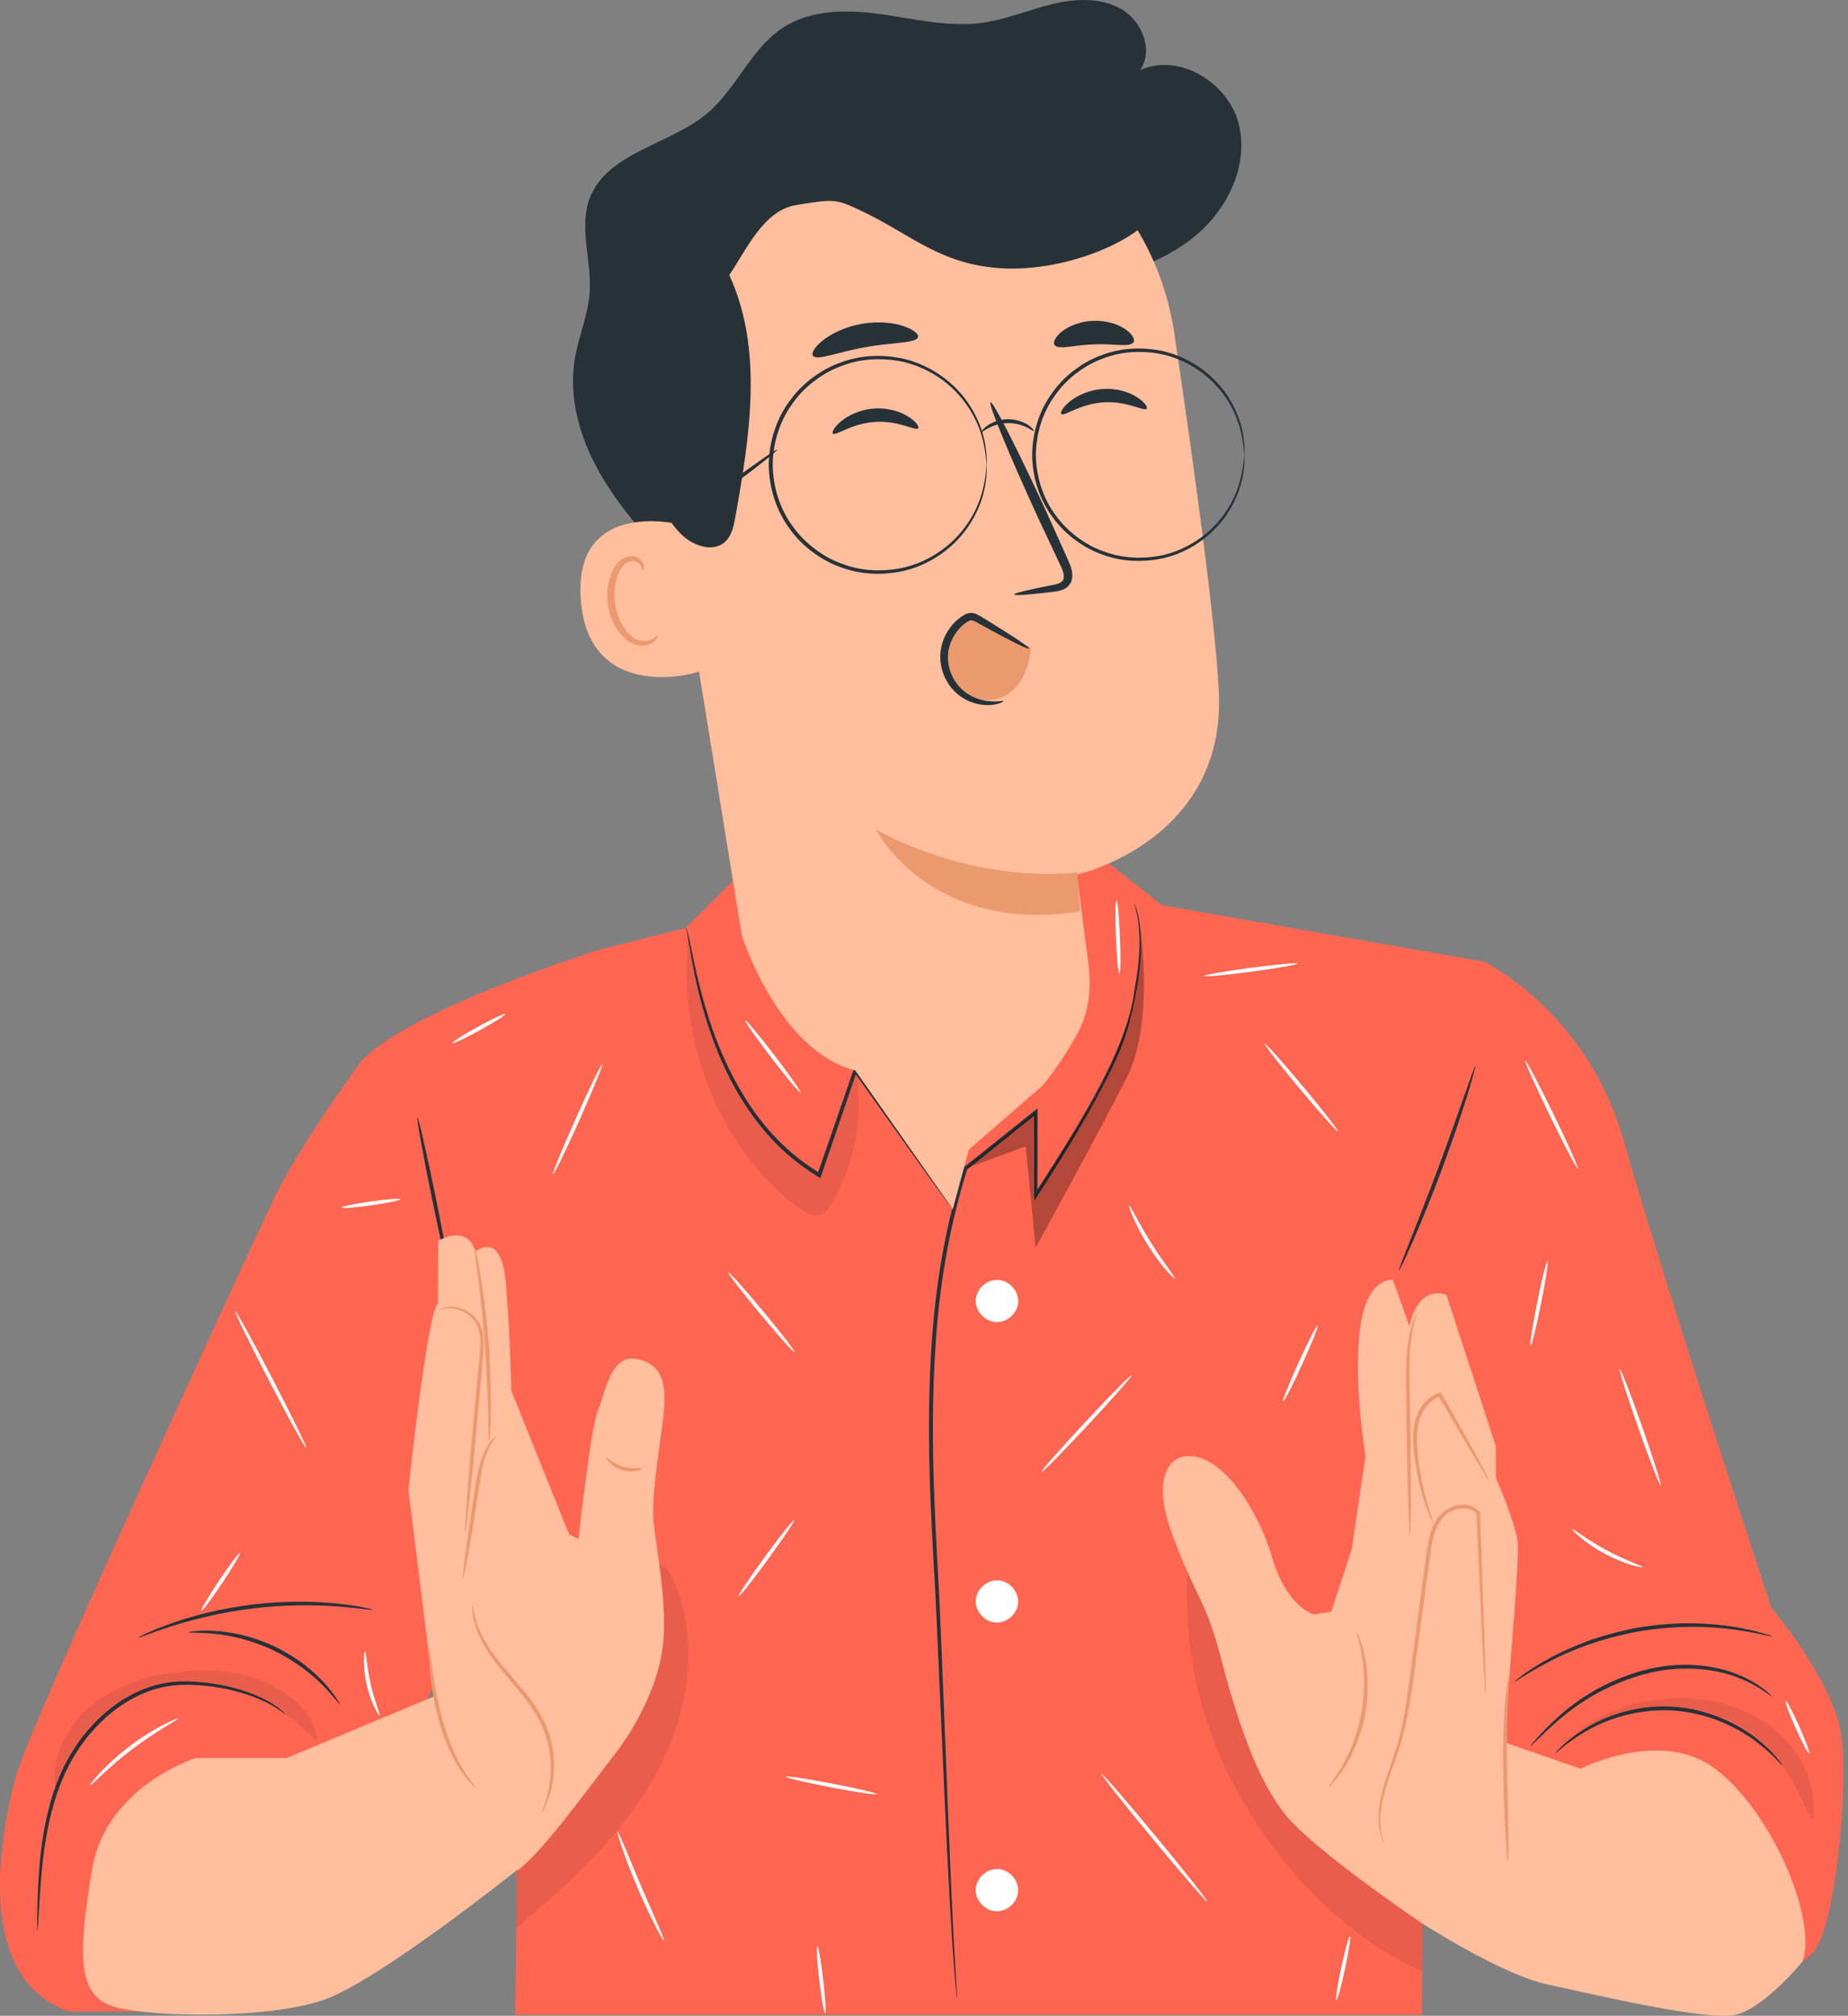 <svg width="144" height="157" viewBox="0 0 144 157" fill="none" xmlns="http://www.w3.org/2000/svg">
<rect x="0" y="0" width="144" height="157" fill="#808080" stroke="none"/>
<path d="M115.652 74.902C115.652 74.902 123.703 78.806 126.535 88.888C129.367 98.971 138.022 125.227 138.022 125.227C138.022 125.227 142.971 131.021 143.505 135.31C144.033 139.598 142.977 149.978 141.382 151.916C139.793 153.853 137.524 153.532 137.524 153.532L116.69 151.565L108.487 96.905L115.652 74.902Z" fill="#FF6652"/>
<path d="M46.765 73.951C46.765 73.951 31.871 78.601 28.159 82.644L40.356 139.108L40.162 156.921H110.785C110.785 156.04 111.418 97.774 111.418 97.774L115.664 74.907L90.561 70.508L85.612 66.639L57.683 68.046L53.438 72.27L46.765 73.951Z" fill="#FF6652"/>
<g opacity="0.3">
<path opacity="0.3" d="M52.424 122.934C52.207 122.455 51.896 121.936 51.38 121.831C50.53 121.656 49.961 122.659 49.674 123.471C47.381 129.935 44.344 135.881 40.397 141.494L40.215 150.165C44.332 146.716 48.39 143.023 51.017 138.349C53.632 133.676 54.64 127.812 52.424 122.934Z" fill="black"/>
</g>
<path d="M28.154 82.645C28.154 82.645 23.245 89.302 21.205 93.65C19.164 97.996 2.277 134.499 1.262 138.268C0.242 142.037 -2.379 153.911 5.338 156.665H21.205L37.131 124.615L37.946 87.418L28.154 82.645Z" fill="#FF6652"/>
<path d="M22.225 133.513C22.202 133.536 21.873 133.203 21.14 132.789C20.413 132.381 19.276 131.908 17.81 131.587C17.077 131.43 16.262 131.301 15.382 131.249C14.502 131.196 13.558 131.208 12.597 131.43C10.673 131.856 8.762 133.069 7.255 134.767C5.724 136.465 4.786 138.472 4.229 140.363C3.666 142.259 3.426 144.039 3.273 145.527C3.127 147.02 3.068 148.234 3.015 149.074C2.992 149.465 2.968 149.786 2.957 150.043C2.939 150.264 2.927 150.381 2.916 150.381C2.904 150.381 2.898 150.264 2.898 150.043C2.898 149.786 2.898 149.465 2.904 149.074C2.922 148.234 2.945 147.014 3.062 145.509C3.185 144.01 3.408 142.212 3.959 140.281C4.505 138.361 5.461 136.302 7.026 134.563C8.568 132.824 10.539 131.581 12.538 131.155C13.535 130.934 14.508 130.928 15.4 130.998C16.291 131.062 17.118 131.202 17.857 131.377C19.34 131.727 20.478 132.235 21.199 132.684C21.557 132.912 21.82 133.116 21.985 133.268C22.149 133.419 22.231 133.507 22.225 133.513Z" fill="#263238"/>
<path d="M14.702 127.129C14.702 127.106 14.89 127.076 15.236 127.041C15.582 127.001 16.086 126.989 16.707 127.024C17.329 127.053 18.068 127.158 18.871 127.345C19.669 127.543 20.537 127.835 21.398 128.238C22.255 128.652 23.029 129.136 23.685 129.632C24.336 130.14 24.882 130.641 25.298 131.108C25.714 131.569 26.025 131.966 26.207 132.258C26.394 132.549 26.494 132.713 26.477 132.724C26.43 132.759 26.002 132.123 25.14 131.254C24.712 130.816 24.16 130.338 23.515 129.86C22.859 129.387 22.102 128.92 21.264 128.518C20.419 128.121 19.581 127.835 18.801 127.625C18.015 127.426 17.3 127.304 16.69 127.251C15.47 127.123 14.702 127.187 14.702 127.129Z" fill="#263238"/>
<path d="M29.045 125.372C29.039 125.396 28.781 125.372 28.312 125.314C27.843 125.256 27.163 125.185 26.324 125.121C24.647 124.993 22.313 124.964 19.757 125.267C17.206 125.576 14.943 126.154 13.342 126.668C12.539 126.924 11.893 127.152 11.454 127.321C11.014 127.484 10.762 127.566 10.756 127.549C10.75 127.531 10.979 127.409 11.413 127.21C11.841 127.006 12.474 126.749 13.277 126.463C14.872 125.891 17.147 125.273 19.727 124.964C22.302 124.66 24.665 124.725 26.348 124.905C27.192 124.993 27.872 125.098 28.335 125.191C28.799 125.296 29.051 125.355 29.045 125.372Z" fill="#263238"/>
<path d="M74.248 94.186C74.242 94.192 74.19 94.127 74.084 93.993C73.973 93.841 73.826 93.649 73.65 93.415C73.263 92.879 72.724 92.138 72.055 91.216C70.683 89.29 68.777 86.612 66.526 83.456L66.772 83.421C65.916 85.918 64.972 88.678 63.981 91.578L63.916 91.758L63.758 91.653C63.652 91.589 63.541 91.513 63.43 91.443C62.116 90.615 60.955 89.617 59.976 88.538C58.997 87.452 58.181 86.297 57.507 85.142C56.159 82.825 55.343 80.544 54.792 78.613C54.241 76.675 53.954 75.065 53.766 73.962C53.672 73.431 53.602 73.011 53.543 72.69C53.514 72.544 53.485 72.439 53.467 72.364C53.438 72.299 53.426 72.258 53.432 72.258C53.496 72.229 53.666 72.842 53.883 73.945C54.112 75.042 54.429 76.64 55.003 78.56C55.578 80.474 56.405 82.732 57.754 85.007C58.428 86.145 59.231 87.277 60.199 88.345C61.172 89.401 62.31 90.381 63.594 91.192C63.705 91.262 63.817 91.332 63.916 91.397L63.694 91.478C64.696 88.578 65.646 85.824 66.508 83.333L66.596 83.07L66.754 83.298C68.965 86.478 70.841 89.179 72.19 91.122C72.835 92.062 73.345 92.82 73.721 93.369C73.885 93.614 74.014 93.812 74.119 93.97C74.207 94.11 74.254 94.18 74.248 94.186Z" fill="#263238"/>
<g opacity="0.3">
<path opacity="0.3" d="M92.631 121.136C91.975 127.666 93.423 134.387 96.713 140.07C99.996 145.759 104.816 150.824 110.815 153.549C111.008 147.755 110.727 140.928 110.92 135.134L92.631 121.136Z" fill="black"/>
</g>
<path d="M91.968 113.511C91.968 113.511 89.406 114.217 91.329 119.45C93.252 124.678 93.892 124.363 95.176 129.259C96.46 134.148 97.955 138.618 100.201 141.383C102.447 144.149 110.785 149.785 110.785 149.785L118.267 142.766C118.267 142.766 117.036 137.532 117.329 133.979C117.622 130.426 118.373 121.703 118.267 120.215C118.162 118.727 116.555 115.109 116.555 115.109V112.635L112.708 100.855C112.708 100.855 110.568 99.898 109.823 103.3L108.539 99.688C108.539 99.688 106.51 99.367 105.977 103.516C105.443 107.664 106.405 113.406 106.405 113.406L105.338 120.641L103.737 125.53L102.347 125.74C102.347 125.74 100.254 125.174 99.11 121.253C97.955 117.338 94.853 112.659 91.968 113.511Z" fill="#FFBE9D"/>
<path d="M115.758 132.007C115.752 132.007 115.74 131.913 115.722 131.738C115.711 131.534 115.693 131.277 115.67 130.956C115.629 130.244 115.576 129.258 115.511 128.027C115.394 125.489 115.236 121.953 115.048 117.828L115.083 117.916C114.737 117.507 114.127 117.385 113.57 117.525C113.002 117.659 112.497 118.009 112.181 118.534C111.53 119.578 111.489 120.944 111.289 122.262C110.885 125.244 110.498 128.08 110.146 130.67C109.97 131.96 109.782 133.191 109.524 134.329C109.278 135.467 108.932 136.505 108.598 137.433C108.27 138.361 107.976 139.201 107.795 139.959C107.613 140.718 107.537 141.383 107.554 141.932C107.578 143.028 107.9 143.589 107.847 143.6C107.836 143.606 107.777 143.466 107.666 143.192C107.578 142.912 107.454 142.492 107.431 141.937C107.396 141.383 107.454 140.695 107.625 139.924C107.795 139.154 108.076 138.302 108.393 137.369C108.715 136.435 109.044 135.414 109.278 134.282C109.518 133.156 109.694 131.931 109.864 130.641C110.21 128.051 110.586 125.215 110.984 122.233C111.078 121.568 111.149 120.915 111.266 120.255C111.383 119.602 111.565 118.948 111.928 118.388C112.269 117.816 112.867 117.396 113.5 117.25C114.127 117.093 114.872 117.233 115.3 117.746L115.329 117.787V117.834C115.47 121.959 115.593 125.495 115.681 128.039C115.711 129.27 115.74 130.256 115.758 130.974C115.763 131.295 115.763 131.551 115.763 131.756C115.769 131.919 115.763 132.007 115.758 132.007Z" fill="#EB996E"/>
<path d="M111.665 118.604C111.647 118.61 111.53 118.377 111.348 117.939C111.172 117.502 110.938 116.854 110.721 116.031C110.504 115.214 110.298 114.217 110.181 113.102C110.123 112.542 110.081 111.947 110.152 111.328C110.216 110.71 110.398 110.056 110.797 109.502C111.137 109.024 111.618 108.639 112.163 108.481L112.28 108.446L112.339 108.551C113.424 110.453 114.362 112.134 115.025 113.341C115.33 113.907 115.582 114.38 115.793 114.771C115.969 115.109 116.057 115.296 116.039 115.308C116.021 115.319 115.904 115.144 115.699 114.823C115.47 114.45 115.189 113.989 114.855 113.441C114.145 112.256 113.172 110.599 112.075 108.703L112.251 108.773C111.782 108.913 111.354 109.245 111.049 109.683C110.691 110.185 110.515 110.78 110.451 111.363C110.386 111.953 110.416 112.53 110.463 113.079C110.562 114.182 110.738 115.168 110.932 115.985C111.119 116.801 111.319 117.455 111.459 117.904C111.606 118.348 111.688 118.599 111.665 118.604Z" fill="#EB996E"/>
<path d="M109.876 119.567C109.852 119.567 109.829 119.328 109.806 118.89C109.788 118.388 109.759 117.77 109.729 117.041C109.677 115.477 109.63 113.318 109.594 110.932C109.577 108.545 109.483 106.38 109.688 104.811C109.788 104.029 109.946 103.405 110.087 102.99C110.228 102.57 110.345 102.36 110.363 102.366C110.415 102.384 110.034 103.288 109.899 104.84C109.753 106.386 109.876 108.545 109.894 110.932C109.929 113.318 109.94 115.477 109.94 117.041C109.935 117.77 109.923 118.388 109.917 118.896C109.911 119.322 109.899 119.561 109.876 119.567Z" fill="#EB996E"/>
<path d="M103.549 139.178C103.508 139.143 103.972 138.595 104.552 137.597C104.845 137.101 105.144 136.483 105.42 135.783C105.684 135.071 105.924 134.271 106.088 133.414C106.241 132.55 106.294 131.722 106.294 130.963C106.282 130.205 106.217 129.522 106.118 128.962C105.924 127.83 105.678 127.153 105.731 127.135C105.748 127.13 105.824 127.293 105.942 127.596C106.065 127.9 106.2 128.355 106.329 128.921C106.458 129.493 106.546 130.187 106.575 130.957C106.593 131.733 106.54 132.585 106.387 133.466C106.223 134.347 105.971 135.164 105.684 135.882C105.385 136.594 105.056 137.218 104.734 137.708C104.417 138.198 104.13 138.577 103.907 138.817C103.696 139.062 103.567 139.19 103.549 139.178Z" fill="#EB996E"/>
<path d="M116.684 135.519L123.175 137.76C123.175 137.76 129.373 134.568 133.648 137.76C137.923 140.951 141.634 149.359 140.462 152.761C140.462 152.761 137.512 156.384 135.266 156.915C133.021 157.446 124.295 155.346 120.666 154.582C117.024 153.817 110.773 149.774 110.773 149.774L116.684 135.519Z" fill="#FFBE9D"/>
<path d="M117.482 145.036C117.458 145.036 117.435 144.831 117.412 144.464C117.388 144.026 117.353 143.507 117.318 142.906C117.247 141.587 117.159 139.767 117.13 137.748C117.101 135.729 117.159 133.903 117.283 132.584C117.341 131.925 117.412 131.394 117.476 131.026C117.541 130.659 117.587 130.46 117.611 130.466C117.658 130.472 117.558 131.283 117.494 132.596C117.429 133.909 117.406 135.729 117.435 137.742C117.47 139.714 117.505 141.5 117.529 142.9C117.535 143.559 117.535 144.096 117.523 144.464C117.523 144.831 117.505 145.036 117.482 145.036Z" fill="#EB996E"/>
<path d="M138.89 137.504C138.843 137.55 138.175 136.629 136.732 135.567C135.307 134.505 132.997 133.373 130.265 133.221C127.526 133.075 125.104 133.945 123.574 134.843C122.02 135.742 121.258 136.582 121.217 136.535C121.205 136.524 121.387 136.308 121.75 135.958C122.12 135.607 122.689 135.141 123.463 134.662C124.993 133.7 127.468 132.766 130.282 132.923C133.097 133.081 135.454 134.277 136.867 135.397C137.583 135.958 138.104 136.489 138.427 136.874C138.749 137.265 138.908 137.498 138.89 137.504Z" fill="#263238"/>
<path d="M138.058 132.118C138.017 132.182 137.149 131.307 135.355 130.636C133.59 129.947 130.851 129.632 128.043 130.42C126.641 130.811 125.357 131.365 124.261 131.983C123.164 132.608 122.249 133.29 121.522 133.909C120.795 134.527 120.238 135.07 119.857 135.443C119.476 135.823 119.265 136.027 119.247 136.015C119.235 136.004 119.417 135.77 119.775 135.362C120.132 134.959 120.666 134.393 121.387 133.746C122.103 133.098 123.017 132.386 124.126 131.738C125.234 131.097 126.536 130.519 127.966 130.122C130.846 129.317 133.654 129.679 135.437 130.431C136.34 130.799 137.008 131.225 137.436 131.552C137.659 131.709 137.806 131.861 137.911 131.954C138.011 132.059 138.064 132.112 138.058 132.118Z" fill="#263238"/>
<path d="M138.111 127.45C138.093 127.508 136.961 127.164 135.073 126.913C134.129 126.779 132.998 126.703 131.743 126.703C130.488 126.72 129.11 126.825 127.679 127.065C126.254 127.321 124.923 127.695 123.733 128.103C122.554 128.529 121.516 128.984 120.678 129.434C118.995 130.315 118.045 131.021 118.01 130.974C117.998 130.956 118.227 130.776 118.661 130.455C118.872 130.291 119.142 130.105 119.464 129.906C119.787 129.708 120.15 129.463 120.572 129.247C121.405 128.774 122.449 128.296 123.633 127.846C124.829 127.421 126.178 127.035 127.62 126.773C129.069 126.528 130.464 126.429 131.737 126.429C133.009 126.446 134.153 126.545 135.097 126.709C135.572 126.767 135.994 126.878 136.369 126.954C136.744 127.03 137.061 127.117 137.313 127.193C137.835 127.339 138.117 127.432 138.111 127.45Z" fill="#263238"/>
<path d="M88.368 70.316C88.368 70.316 88.667 70.876 88.82 72.031C88.978 73.18 88.954 74.908 88.573 77.043C88.38 78.111 88.122 79.284 87.735 80.538C87.33 81.793 86.72 83.076 86.028 84.418C84.633 87.102 82.868 90.026 80.833 93.147L80.593 93.515V93.077C80.587 91.017 80.587 88.853 80.581 86.601L80.81 86.711C79.062 88.112 77.227 89.588 75.333 91.111L75.38 91.041C74.113 95.043 73.275 99.501 72.946 104.14C72.413 111.241 72.841 118.033 73.181 124.194C73.468 130.362 73.656 135.922 73.849 140.584C74.037 145.252 74.207 149.021 74.348 151.629C74.424 152.919 74.483 153.928 74.524 154.628C74.547 154.961 74.565 155.218 74.576 155.41C74.588 155.585 74.582 155.679 74.582 155.679C74.582 155.679 74.565 155.591 74.541 155.416C74.524 155.229 74.495 154.967 74.459 154.64C74.395 153.957 74.313 152.942 74.225 151.641C74.049 149.033 73.844 145.264 73.632 140.596C73.421 135.928 73.175 130.373 72.894 124.212C72.542 118.056 72.102 111.247 72.636 104.122C72.97 99.466 73.808 94.985 75.093 90.959L75.104 90.918L75.139 90.889C77.034 89.372 78.875 87.902 80.622 86.501L80.851 86.32V86.612C80.845 88.859 80.845 91.023 80.839 93.089L80.599 93.019C84.627 86.805 87.905 81.402 88.409 77.031C88.814 74.913 88.861 73.204 88.726 72.054C88.667 71.477 88.556 71.051 88.485 70.759C88.403 70.462 88.368 70.316 88.368 70.316Z" fill="#263238"/>
<path d="M77.849 145.579L77.638 145.573C76.787 145.596 76.031 146.367 76.031 147.213C76.031 148.059 76.782 148.835 77.626 148.864C78.476 148.893 79.28 148.17 79.332 147.329C79.397 146.483 78.693 145.661 77.849 145.579Z" fill="white"/>
<path d="M77.849 123.092L77.638 123.086C76.787 123.11 76.031 123.88 76.031 124.726C76.031 125.572 76.782 126.348 77.626 126.377C78.476 126.406 79.28 125.683 79.332 124.842C79.397 123.996 78.693 123.174 77.849 123.092Z" fill="white"/>
<path d="M77.632 102.973C78.482 103.002 79.285 102.279 79.338 101.439C79.397 100.598 78.693 99.776 77.849 99.694L77.638 99.688C76.787 99.711 76.031 100.482 76.031 101.328C76.031 102.168 76.782 102.944 77.632 102.973Z" fill="white"/>
<path d="M52.312 43.966C50.254 41.702 48.184 39.409 46.683 36.748C45.182 34.087 44.29 30.978 44.789 27.967C45.076 26.205 45.833 24.53 45.95 22.75C46.114 20.3 45.082 17.738 45.95 15.445C47.316 11.857 52.171 11.303 55.115 8.823C57.407 6.892 58.522 3.758 61.049 2.13C63.254 0.713 66.086 0.742 68.683 1.109C71.281 1.477 73.896 2.13 76.5 1.78C78.353 1.529 80.1 0.788 81.918 0.339C83.736 -0.11 85.759 -0.227 87.377 0.707C88.996 1.64 89.904 3.928 88.843 5.462C91.857 4.079 95.686 6.419 96.513 9.616C97.34 12.814 95.686 16.274 93.129 18.38C90.573 20.492 87.272 21.473 84.011 22.085C74.776 23.818 64.761 22.838 56.803 17.867" fill="#263238"/>
<path d="M84.779 74.856C84.328 71.378 83.959 68.478 83.935 68.116C83.935 68.116 95.616 65.502 94.971 53.751C94.66 48.074 93.059 36.422 91.493 25.902C89.811 14.606 79.672 6.495 68.22 7.254L67.083 7.33C54.851 8.858 49.327 20.049 51.204 32.174L57.8 72.825C57.8 72.825 60.615 81.817 66.643 83.374L74.242 94.18L75.497 89.53L81.162 84.623C81.162 84.623 82.463 83.223 83.953 80.486C85.184 78.251 84.926 75.947 84.779 74.856Z" fill="#FFBE9D"/>
<path d="M83.941 67.947C83.941 67.947 76.523 69.05 68.261 64.621C68.261 64.621 72.466 72.831 84.17 70.987L83.941 67.947Z" fill="#EB996E"/>
<path d="M89.348 31.835C89.154 32.068 87.811 31.211 85.999 31.339C84.188 31.438 82.915 32.453 82.704 32.249C82.598 32.156 82.786 31.747 83.337 31.292C83.883 30.837 84.827 30.365 85.958 30.295C87.09 30.225 88.069 30.575 88.644 30.966C89.23 31.345 89.441 31.73 89.348 31.835Z" fill="#263238"/>
<path d="M71.545 33.358C71.352 33.591 70.009 32.734 68.197 32.862C66.385 32.961 65.112 33.976 64.901 33.772C64.796 33.679 64.984 33.27 65.535 32.815C66.074 32.36 67.024 31.887 68.15 31.817C69.282 31.747 70.261 32.098 70.835 32.489C71.422 32.868 71.639 33.253 71.545 33.358Z" fill="#263238"/>
<path d="M79.021 46.305C79.003 46.206 80.118 45.932 81.93 45.582C82.387 45.506 82.821 45.383 82.879 45.062C82.967 44.724 82.739 44.24 82.481 43.715C81.971 42.629 81.437 41.492 80.874 40.295C78.634 35.423 76.98 31.409 77.18 31.322C77.379 31.234 79.349 35.108 81.589 39.98C82.129 41.182 82.645 42.326 83.137 43.423C83.349 43.936 83.689 44.508 83.501 45.214C83.401 45.564 83.079 45.839 82.786 45.938C82.492 46.049 82.234 46.072 82.006 46.101C80.176 46.323 79.039 46.404 79.021 46.305Z" fill="#263238"/>
<path d="M71.533 26.252C71.387 26.754 69.563 26.643 67.452 27.04C65.335 27.396 63.658 28.131 63.347 27.705C63.207 27.501 63.477 27.022 64.139 26.497C64.796 25.978 65.863 25.453 67.13 25.225C68.396 25.003 69.581 25.126 70.378 25.389C71.176 25.657 71.598 26.019 71.533 26.252Z" fill="#263238"/>
<path d="M88.327 26.654C88.034 27.086 86.755 26.742 85.254 26.823C83.747 26.852 82.498 27.284 82.176 26.876C82.035 26.677 82.205 26.252 82.739 25.826C83.261 25.405 84.158 25.026 85.19 24.985C86.222 24.95 87.142 25.26 87.694 25.645C88.257 26.036 88.456 26.444 88.327 26.654Z" fill="#263238"/>
<path d="M52.752 40.81C52.546 40.734 44.484 38.96 45.281 46.977C46.079 54.989 54.804 52.38 54.798 52.147C54.786 51.913 52.752 40.81 52.752 40.81Z" fill="#FFBE9D"/>
<path d="M51.227 49.516C51.192 49.492 51.098 49.626 50.87 49.761C50.647 49.889 50.26 50 49.826 49.883C48.946 49.656 48.096 48.383 47.914 46.942C47.82 46.213 47.908 45.507 48.108 44.906C48.295 44.293 48.636 43.85 49.058 43.733C49.474 43.593 49.802 43.821 49.925 44.037C50.054 44.252 50.019 44.416 50.066 44.422C50.09 44.439 50.225 44.27 50.131 43.943C50.084 43.786 49.967 43.611 49.761 43.471C49.55 43.331 49.263 43.284 48.964 43.342C48.348 43.447 47.844 44.072 47.621 44.731C47.363 45.396 47.252 46.196 47.357 47.012C47.568 48.623 48.547 50.052 49.75 50.268C50.33 50.361 50.788 50.146 51.01 49.93C51.233 49.708 51.257 49.527 51.227 49.516Z" fill="#EB996E"/>
<path d="M90.901 14.956C90.35 18.147 83.847 21.065 78.459 20.913C73.492 20.767 71.035 18.317 67.423 16.572C65.136 15.469 65.136 15.469 62.04 15.971C59.531 16.379 58.235 19.32 56.827 21.427C59.507 27.244 58.422 34.006 57.291 40.308C57.167 41.002 57.009 41.755 56.475 42.222C55.572 43.015 54.101 42.543 53.215 41.731C51.79 40.436 51.139 38.505 50.676 36.644C49.615 32.396 49.204 27.944 49.879 23.614C50.553 19.285 52.353 15.084 55.326 11.852C59.038 7.814 64.468 5.486 69.962 5.206C75.456 4.926 80.974 6.618 85.571 9.617C87.7 11 89.694 12.721 90.901 14.956Z" fill="#263238"/>
<path d="M80.212 50.361C78.845 49.725 77.473 49.089 76.107 48.459C75.873 48.348 75.62 48.237 75.362 48.272C75.069 48.313 74.841 48.529 74.653 48.75C73.703 49.9 73.463 51.627 74.195 52.922C74.934 54.218 76.664 54.9 78.048 54.328C79.502 53.727 80.212 52.047 80.323 50.483L80.212 50.361Z" fill="#EB996E"/>
<path d="M78.177 54.62C78.189 54.655 77.99 54.772 77.579 54.859C77.174 54.935 76.541 54.97 75.814 54.731C75.093 54.503 74.278 53.943 73.773 53.044C73.263 52.169 73.076 50.938 73.521 49.824C73.733 49.269 74.067 48.779 74.471 48.394C74.677 48.202 74.894 48.038 75.14 47.892C75.269 47.822 75.427 47.752 75.615 47.74C75.796 47.729 75.961 47.776 76.09 47.834C76.359 47.951 76.529 48.079 76.729 48.196C76.922 48.312 77.104 48.429 77.286 48.54C77.638 48.762 77.972 48.966 78.283 49.164C79.502 49.934 80.23 50.442 80.188 50.518C80.147 50.588 79.338 50.209 78.066 49.538C77.743 49.363 77.397 49.176 77.028 48.977C76.84 48.873 76.647 48.767 76.453 48.662C76.26 48.557 76.043 48.423 75.873 48.359C75.685 48.295 75.603 48.301 75.421 48.4C75.24 48.511 75.046 48.662 74.882 48.826C74.542 49.158 74.266 49.573 74.084 50.045C73.709 50.985 73.844 52.006 74.26 52.782C74.671 53.564 75.333 54.077 75.955 54.334C76.582 54.596 77.157 54.631 77.544 54.631C77.943 54.614 78.16 54.579 78.177 54.62Z" fill="#263238"/>
<path d="M76.881 36.206C76.834 36.212 76.887 35.459 76.558 34.175C76.236 32.921 75.391 31.071 73.492 29.636C72.547 28.936 71.363 28.346 69.997 28.107C68.642 27.88 67.106 27.921 65.652 28.475C64.919 28.732 64.209 29.111 63.564 29.595C62.907 30.068 62.309 30.657 61.817 31.34C60.802 32.688 60.228 34.415 60.21 36.194C60.228 37.974 60.796 39.707 61.817 41.055C62.309 41.737 62.907 42.327 63.564 42.805C64.215 43.289 64.919 43.675 65.652 43.925C67.106 44.48 68.642 44.52 69.997 44.293C71.363 44.054 72.547 43.464 73.492 42.764C75.391 41.335 76.236 39.485 76.558 38.225C76.887 36.947 76.834 36.2 76.881 36.206C76.887 36.206 76.887 36.253 76.887 36.34C76.887 36.451 76.881 36.579 76.881 36.737C76.881 36.912 76.875 37.128 76.828 37.385C76.793 37.641 76.763 37.933 76.67 38.26C76.535 38.913 76.236 39.689 75.761 40.518C75.28 41.341 74.582 42.204 73.62 42.939C72.665 43.669 71.451 44.287 70.044 44.544C68.648 44.789 67.065 44.754 65.558 44.194C64.796 43.937 64.062 43.54 63.388 43.044C62.708 42.554 62.087 41.947 61.576 41.241C60.521 39.847 59.923 38.056 59.905 36.206C59.923 34.356 60.521 32.565 61.576 31.171C62.087 30.465 62.708 29.858 63.388 29.368C64.062 28.872 64.796 28.475 65.558 28.218C67.071 27.652 68.648 27.617 70.044 27.868C71.451 28.125 72.665 28.749 73.62 29.473C74.582 30.208 75.28 31.071 75.761 31.894C76.236 32.723 76.535 33.499 76.67 34.152C76.763 34.473 76.793 34.771 76.828 35.027C76.869 35.284 76.881 35.5 76.881 35.675C76.881 35.833 76.887 35.967 76.887 36.072C76.887 36.159 76.887 36.206 76.881 36.206Z" fill="#263238"/>
<path d="M96.959 35.418C96.912 35.424 96.964 34.689 96.642 33.44C96.325 32.215 95.504 30.412 93.651 29.023C92.737 28.341 91.582 27.763 90.25 27.535C88.931 27.314 87.436 27.355 86.017 27.897C85.301 28.142 84.615 28.516 83.982 28.988C83.343 29.449 82.762 30.027 82.282 30.692C81.291 32.005 80.734 33.685 80.716 35.424C80.734 37.163 81.291 38.843 82.276 40.156C82.757 40.821 83.337 41.393 83.976 41.86C84.609 42.333 85.296 42.706 86.011 42.951C87.43 43.488 88.919 43.535 90.245 43.313C91.576 43.079 92.731 42.502 93.645 41.825C95.499 40.43 96.319 38.633 96.63 37.408C96.964 36.148 96.912 35.413 96.959 35.418C96.97 35.418 96.97 35.599 96.964 35.938C96.964 36.107 96.959 36.323 96.918 36.568C96.882 36.819 96.853 37.105 96.765 37.42C96.478 38.668 95.674 40.53 93.792 41.983C92.86 42.694 91.675 43.301 90.303 43.546C88.943 43.785 87.401 43.75 85.929 43.202C85.19 42.951 84.475 42.566 83.818 42.076C83.155 41.597 82.551 41.008 82.053 40.319C81.021 38.96 80.44 37.215 80.429 35.413C80.446 33.609 81.027 31.865 82.059 30.505C82.557 29.817 83.161 29.222 83.824 28.749C84.481 28.265 85.196 27.88 85.935 27.629C87.406 27.08 88.949 27.045 90.309 27.285C91.681 27.535 92.866 28.142 93.798 28.848C95.68 30.301 96.484 32.157 96.771 33.411C96.859 33.726 96.894 34.012 96.923 34.263C96.964 34.508 96.976 34.724 96.97 34.893C96.97 35.237 96.97 35.418 96.959 35.418Z" fill="#263238"/>
<path d="M80.575 33.574C80.54 33.609 80.346 33.445 79.994 33.276C79.642 33.107 79.115 32.943 78.516 32.955C77.924 32.961 77.397 33.148 77.051 33.328C76.699 33.509 76.517 33.679 76.482 33.649C76.453 33.626 76.587 33.393 76.939 33.148C77.285 32.903 77.848 32.663 78.511 32.652C79.167 32.64 79.742 32.856 80.1 33.089C80.451 33.323 80.598 33.55 80.575 33.574Z" fill="#263238"/>
<path d="M60.568 35.015C60.621 35.085 58.973 36.392 56.892 37.932C54.81 39.478 53.086 40.675 53.033 40.611C52.98 40.541 54.628 39.233 56.71 37.693C58.791 36.147 60.521 34.945 60.568 35.015Z" fill="#263238"/>
<g opacity="0.3">
<path opacity="0.3" d="M53.632 72.988C52.817 80.906 55.842 89.267 62.222 94.063C62.721 94.442 63.354 94.81 63.94 94.6C64.351 94.454 64.615 94.063 64.832 93.684C66.649 90.55 67.259 87.09 66.737 83.508C65.729 86.157 64.861 88.753 63.84 91.525C58.276 88.17 54.81 81.028 53.632 72.988Z" fill="black"/>
</g>
<path opacity="0.3" d="M75.24 90.994L79.925 89.29L80.699 97.173C80.699 97.173 85.754 88.007 87.847 83.823C89.94 79.639 88.861 72.258 88.861 72.258C88.861 72.258 89.612 78.688 84.546 86.886L80.722 93.071V86.595L75.24 90.994Z" fill="black"/>
<g opacity="0.3">
<path opacity="0.3" d="M20.753 131.056C18.666 130.076 16.262 129.942 13.969 130.21C11.547 130.49 9.114 131.231 7.214 132.754C5.314 134.277 4.03 136.681 4.264 139.097L4.499 139.132C6.135 134.732 9.383 131.529 13.576 131.138C17.769 130.753 21.856 132.608 24.735 135.666C24.453 133.379 22.847 132.037 20.753 131.056Z" fill="black"/>
</g>
<g opacity="0.3">
<path opacity="0.3" d="M139.195 135.554C137.624 133.868 135.419 132.847 133.144 132.45C129.151 131.756 124.864 132.993 121.856 135.7L122.748 134.976C125.017 133.652 127.632 132.87 130.265 132.946C132.892 133.022 135.525 133.99 137.43 135.793C139.184 137.45 140.233 139.697 141.236 141.885C141.635 139.627 140.767 137.24 139.195 135.554Z" fill="black"/>
</g>
<path d="M109.003 98.947C108.985 98.941 109.062 98.714 109.214 98.311C109.396 97.85 109.619 97.284 109.882 96.613C110.451 95.184 111.225 93.206 112.052 91.012C112.873 88.812 113.583 86.811 114.093 85.358C114.333 84.681 114.538 84.109 114.703 83.642C114.849 83.24 114.943 83.018 114.961 83.024C114.978 83.03 114.925 83.263 114.814 83.677C114.702 84.092 114.527 84.693 114.298 85.428C113.841 86.898 113.16 88.917 112.339 91.117C111.518 93.317 110.703 95.283 110.088 96.695C109.777 97.401 109.519 97.967 109.331 98.358C109.138 98.743 109.021 98.959 109.003 98.947Z" fill="#263238"/>
<path d="M35.079 99.519C34.997 99.536 34.358 96.759 33.654 93.316C32.95 89.874 32.446 87.073 32.528 87.055C32.61 87.038 33.249 89.815 33.953 93.258C34.657 96.7 35.161 99.501 35.079 99.519Z" fill="#263238"/>
<path d="M33.971 134.231C34.158 134.324 31.824 116.049 31.824 116.049C31.824 116.049 33.296 102.18 34.123 101.538L34.147 96.643C34.147 96.643 36.428 95.266 37.037 97.489C37.037 97.489 39.06 95.744 39.412 99.899C39.764 104.059 39.84 108.307 39.84 108.307L44.338 119.498L45.077 119.871C45.077 119.871 46.044 111.102 46.607 109.812C47.17 108.523 47.557 105.383 49.685 105.856C51.82 106.329 51.996 108.085 51.615 110.944C51.233 113.803 50.753 116.755 50.934 118.605C51.11 120.455 51.955 124.522 51.697 127.748C51.439 130.981 49.662 134.388 47.791 136.781C45.927 139.173 42.362 144.121 40.421 145.614C39.74 146.14 33.971 134.231 33.971 134.231Z" fill="#FFBE9D"/>
<path d="M36.245 119.358C36.222 119.358 36.228 119.078 36.257 118.576C36.298 118.016 36.345 117.304 36.404 116.453C36.539 114.661 36.75 112.187 37.002 109.457C37.131 108.097 37.254 106.796 37.365 105.612C37.424 105.022 37.459 104.468 37.383 103.96C37.313 103.453 37.113 103.015 36.82 102.7C36.228 102.058 35.46 101.895 34.985 101.901C34.486 101.895 34.228 102.029 34.217 102C34.211 101.988 34.275 101.959 34.398 101.906C34.527 101.86 34.721 101.801 34.979 101.784C35.483 101.749 36.304 101.877 36.978 102.56C37.313 102.898 37.547 103.388 37.629 103.925C37.723 104.468 37.688 105.046 37.641 105.641C37.535 106.831 37.418 108.126 37.301 109.492C37.049 112.222 36.803 114.69 36.615 116.476C36.515 117.322 36.433 118.034 36.369 118.588C36.31 119.084 36.263 119.358 36.245 119.358Z" fill="#EB996E"/>
<path d="M38.661 111.883C38.708 111.918 38.204 112.356 37.864 113.325C37.501 114.276 37.371 115.711 37.114 117.269C36.873 118.833 36.633 120.245 36.451 121.26C36.263 122.281 36.128 122.905 36.087 122.9C36.046 122.894 36.105 122.252 36.24 121.225C36.369 120.198 36.574 118.78 36.814 117.216C37.067 115.664 37.231 114.223 37.665 113.237C37.87 112.747 38.116 112.391 38.316 112.169C38.509 111.959 38.65 111.872 38.661 111.883Z" fill="#EB996E"/>
<path d="M37.008 97.25C37.031 97.244 37.084 97.448 37.166 97.828C37.248 98.201 37.348 98.744 37.459 99.421C37.682 100.768 37.928 102.641 38.087 104.724C38.239 106.808 38.274 108.698 38.251 110.063C38.239 110.746 38.222 111.3 38.192 111.68C38.169 112.059 38.145 112.269 38.122 112.269C38.075 112.269 38.069 111.423 38.034 110.063C37.999 108.698 37.934 106.819 37.782 104.748C37.629 102.676 37.418 100.804 37.248 99.45C37.078 98.09 36.967 97.256 37.008 97.25Z" fill="#EB996E"/>
<path d="M49.984 114.381C50.031 114.451 49.328 114.772 48.471 114.509C47.609 114.252 47.211 113.593 47.287 113.564C47.357 113.505 47.803 114.001 48.559 114.223C49.31 114.456 49.961 114.293 49.984 114.381Z" fill="#EB996E"/>
<path d="M34.223 131.956L22.337 136.927H15.254C15.254 136.927 8.252 139.103 7.173 145.632C6.094 152.167 5.942 155.528 9.02 156.333C12.099 157.139 20.795 157.232 25.105 155.808C29.414 154.385 40.708 145.317 40.708 145.317L41.799 138.759L34.223 131.956Z" fill="#FFBE9D"/>
<path d="M37.008 139.179C36.99 139.191 36.873 139.086 36.668 138.87C36.457 138.665 36.199 138.327 35.894 137.895C35.308 137.02 34.663 135.696 34.235 134.155C33.789 132.615 33.601 131.174 33.502 130.135C33.414 129.096 33.414 128.449 33.455 128.443C33.502 128.437 33.572 129.079 33.713 130.106C33.865 131.133 34.088 132.551 34.522 134.068C34.944 135.591 35.542 136.892 36.07 137.779C36.615 138.66 37.049 139.138 37.008 139.179Z" fill="#EB996E"/>
<path d="M42.185 141.25C42.121 141.227 42.654 140.328 42.86 138.712C42.959 137.912 42.948 136.938 42.719 135.894C42.49 134.849 41.992 133.776 41.265 132.772C40.544 131.763 39.728 130.887 39.048 130.041C38.356 129.195 37.805 128.373 37.442 127.626C37.078 126.879 36.908 126.219 36.843 125.759C36.785 125.298 36.808 125.041 36.826 125.041C36.885 125.029 36.867 126.085 37.635 127.526C38.01 128.244 38.573 129.038 39.265 129.86C39.957 130.689 40.778 131.564 41.517 132.591C42.262 133.612 42.783 134.744 43 135.824C43.223 136.903 43.206 137.912 43.077 138.729C42.948 139.552 42.719 140.188 42.531 140.608C42.443 140.818 42.355 140.976 42.291 141.081C42.226 141.203 42.191 141.256 42.185 141.25Z" fill="#EB996E"/>
<path d="M23.861 112.775C23.785 112.816 22.489 110.465 20.965 107.53C19.44 104.595 18.267 102.185 18.338 102.144C18.414 102.103 19.71 104.455 21.235 107.39C22.759 110.325 23.938 112.734 23.861 112.775Z" fill="white"/>
<path d="M43.082 91.485C43.006 91.45 43.809 89.495 44.871 87.114C45.938 84.734 46.864 82.832 46.941 82.867C47.017 82.902 46.214 84.856 45.152 87.237C44.085 89.618 43.159 91.52 43.082 91.485Z" fill="white"/>
<path d="M61.906 105.301C61.841 105.353 60.633 104.011 59.214 102.302C57.789 100.592 56.693 99.163 56.757 99.11C56.822 99.058 58.03 100.4 59.449 102.109C60.868 103.819 61.97 105.248 61.906 105.301Z" fill="white"/>
<path d="M57.572 124.305C57.502 124.259 58.411 122.893 59.601 121.259C60.791 119.626 61.812 118.342 61.876 118.395C61.947 118.441 61.038 119.807 59.847 121.44C58.663 123.074 57.643 124.358 57.572 124.305Z" fill="white"/>
<path d="M51.743 151.151C51.708 151.169 51.438 150.725 51.057 149.978C50.67 149.231 50.172 148.187 49.673 147.014C49.169 145.836 48.765 144.756 48.489 143.963C48.219 143.169 48.079 142.667 48.12 142.656C48.161 142.644 48.372 143.117 48.694 143.887C49.064 144.762 49.486 145.777 49.955 146.897C50.436 148.012 50.876 149.016 51.257 149.891C51.585 150.649 51.785 151.128 51.743 151.151Z" fill="white"/>
<path d="M68.303 139.738C68.286 139.82 66.691 139.581 64.744 139.207C62.791 138.834 61.226 138.46 61.243 138.379C61.261 138.297 62.856 138.536 64.802 138.91C66.755 139.283 68.321 139.656 68.303 139.738Z" fill="white"/>
<path d="M81.15 114.654C81.086 114.596 82.611 112.869 84.546 110.786C86.481 108.708 88.105 107.069 88.163 107.127C88.228 107.185 86.703 108.913 84.768 110.996C82.828 113.073 81.209 114.712 81.15 114.654Z" fill="white"/>
<path d="M94.068 148.105C94.004 148.158 92.11 145.976 89.835 143.227C87.559 140.479 85.771 138.209 85.835 138.157C85.9 138.104 87.794 140.287 90.069 143.035C92.344 145.783 94.133 148.053 94.068 148.105Z" fill="white"/>
<path d="M13.864 133.851C13.905 133.933 12.175 134.808 10.287 136.249C8.393 137.679 7.085 139.114 7.015 139.05C6.986 139.026 7.273 138.636 7.812 138.058C8.346 137.486 9.143 136.739 10.099 136.01C11.055 135.286 11.993 134.72 12.691 134.353C13.389 133.991 13.846 133.816 13.864 133.851Z" fill="white"/>
<path d="M18.696 120.956C18.766 121.003 18.15 122.047 17.318 123.29C16.485 124.533 15.758 125.501 15.688 125.455C15.617 125.408 16.233 124.364 17.066 123.121C17.892 121.878 18.625 120.909 18.696 120.956Z" fill="white"/>
<path d="M29.579 133.617C29.514 133.657 28.898 132.636 28.582 131.219C28.253 129.807 28.365 128.622 28.441 128.628C28.535 128.628 28.564 129.777 28.881 131.149C29.186 132.526 29.661 133.576 29.579 133.617Z" fill="white"/>
<path d="M31.191 93.404C31.203 93.486 30.195 93.701 28.934 93.877C27.673 94.057 26.641 94.133 26.629 94.052C26.618 93.97 27.626 93.754 28.887 93.579C30.148 93.398 31.18 93.322 31.191 93.404Z" fill="white"/>
<path d="M39.365 78.975C39.406 79.051 38.521 79.617 37.389 80.241C36.257 80.866 35.301 81.315 35.261 81.239C35.219 81.163 36.105 80.597 37.237 79.973C38.374 79.349 39.324 78.905 39.365 78.975Z" fill="white"/>
<path d="M62.357 85.071C62.293 85.124 61.278 83.91 60.094 82.364C58.909 80.817 58.006 79.528 58.077 79.475C58.141 79.423 59.156 80.637 60.34 82.183C61.519 83.723 62.428 85.019 62.357 85.071Z" fill="white"/>
<path d="M91.541 99.577C91.482 99.629 90.415 98.538 89.43 96.951C88.433 95.364 87.923 93.934 87.993 93.905C88.076 93.87 88.709 95.23 89.688 96.793C90.667 98.357 91.611 99.518 91.541 99.577Z" fill="white"/>
<path d="M102.682 103.23C102.758 103.265 102.219 104.619 101.474 106.246C100.729 107.88 100.067 109.176 99.984 109.141C99.908 109.106 100.448 107.752 101.192 106.124C101.937 104.49 102.606 103.195 102.682 103.23Z" fill="white"/>
<path d="M104.242 88.1C104.177 88.153 102.852 86.676 101.28 84.798C99.709 82.919 98.489 81.349 98.554 81.297C98.618 81.244 99.943 82.72 101.515 84.599C103.081 86.484 104.306 88.047 104.242 88.1Z" fill="white"/>
<path d="M87.225 75.812C87.143 75.818 87.02 74.552 86.961 72.982C86.897 71.418 86.92 70.146 87.002 70.141C87.084 70.135 87.207 71.401 87.266 72.97C87.331 74.54 87.313 75.812 87.225 75.812Z" fill="white"/>
<path d="M101.099 75.048C101.111 75.13 99.486 75.416 97.481 75.684C95.47 75.953 93.834 76.098 93.822 76.017C93.81 75.935 95.429 75.649 97.44 75.381C99.445 75.112 101.087 74.966 101.099 75.048Z" fill="white"/>
<path d="M122.947 91.017C122.871 91.052 121.897 89.203 120.765 86.886C119.64 84.57 118.784 82.656 118.86 82.621C118.936 82.586 119.909 84.436 121.041 86.752C122.167 89.069 123.023 90.982 122.947 91.017Z" fill="white"/>
<path d="M119.265 104.816C119.183 104.799 119.411 103.311 119.775 101.496C120.138 99.676 120.502 98.217 120.584 98.235C120.666 98.252 120.437 99.74 120.074 101.555C119.71 103.369 119.353 104.834 119.265 104.816Z" fill="white"/>
<path d="M129.403 115.693C129.321 115.722 128.547 113.715 127.662 111.212C126.782 108.709 126.131 106.655 126.213 106.626C126.296 106.597 127.07 108.604 127.955 111.107C128.835 113.616 129.48 115.664 129.403 115.693Z" fill="white"/>
<path d="M127.99 122.058C127.972 122.134 126.571 121.842 125.029 121.002C123.481 120.173 122.466 119.164 122.525 119.111C122.583 119.041 123.662 119.928 125.175 120.739C126.676 121.55 128.019 121.97 127.99 122.058Z" fill="white"/>
<path d="M140.972 136.564C140.896 136.599 140.427 135.712 139.922 134.586C139.418 133.46 139.072 132.52 139.148 132.485C139.224 132.45 139.694 133.337 140.198 134.463C140.702 135.589 141.048 136.529 140.972 136.564Z" fill="white"/>
<path d="M64.298 156.799C64.216 156.811 64.01 155.65 63.84 154.214C63.67 152.779 63.606 151.606 63.688 151.594C63.77 151.583 63.975 152.744 64.145 154.179C64.315 155.615 64.38 156.787 64.298 156.799Z" fill="white"/>
<path d="M104.13 155.795C104.048 155.778 104.218 154.646 104.511 153.269C104.805 151.892 105.109 150.789 105.192 150.807C105.274 150.824 105.104 151.956 104.81 153.333C104.517 154.71 104.212 155.813 104.13 155.795Z" fill="white"/>
</svg>
